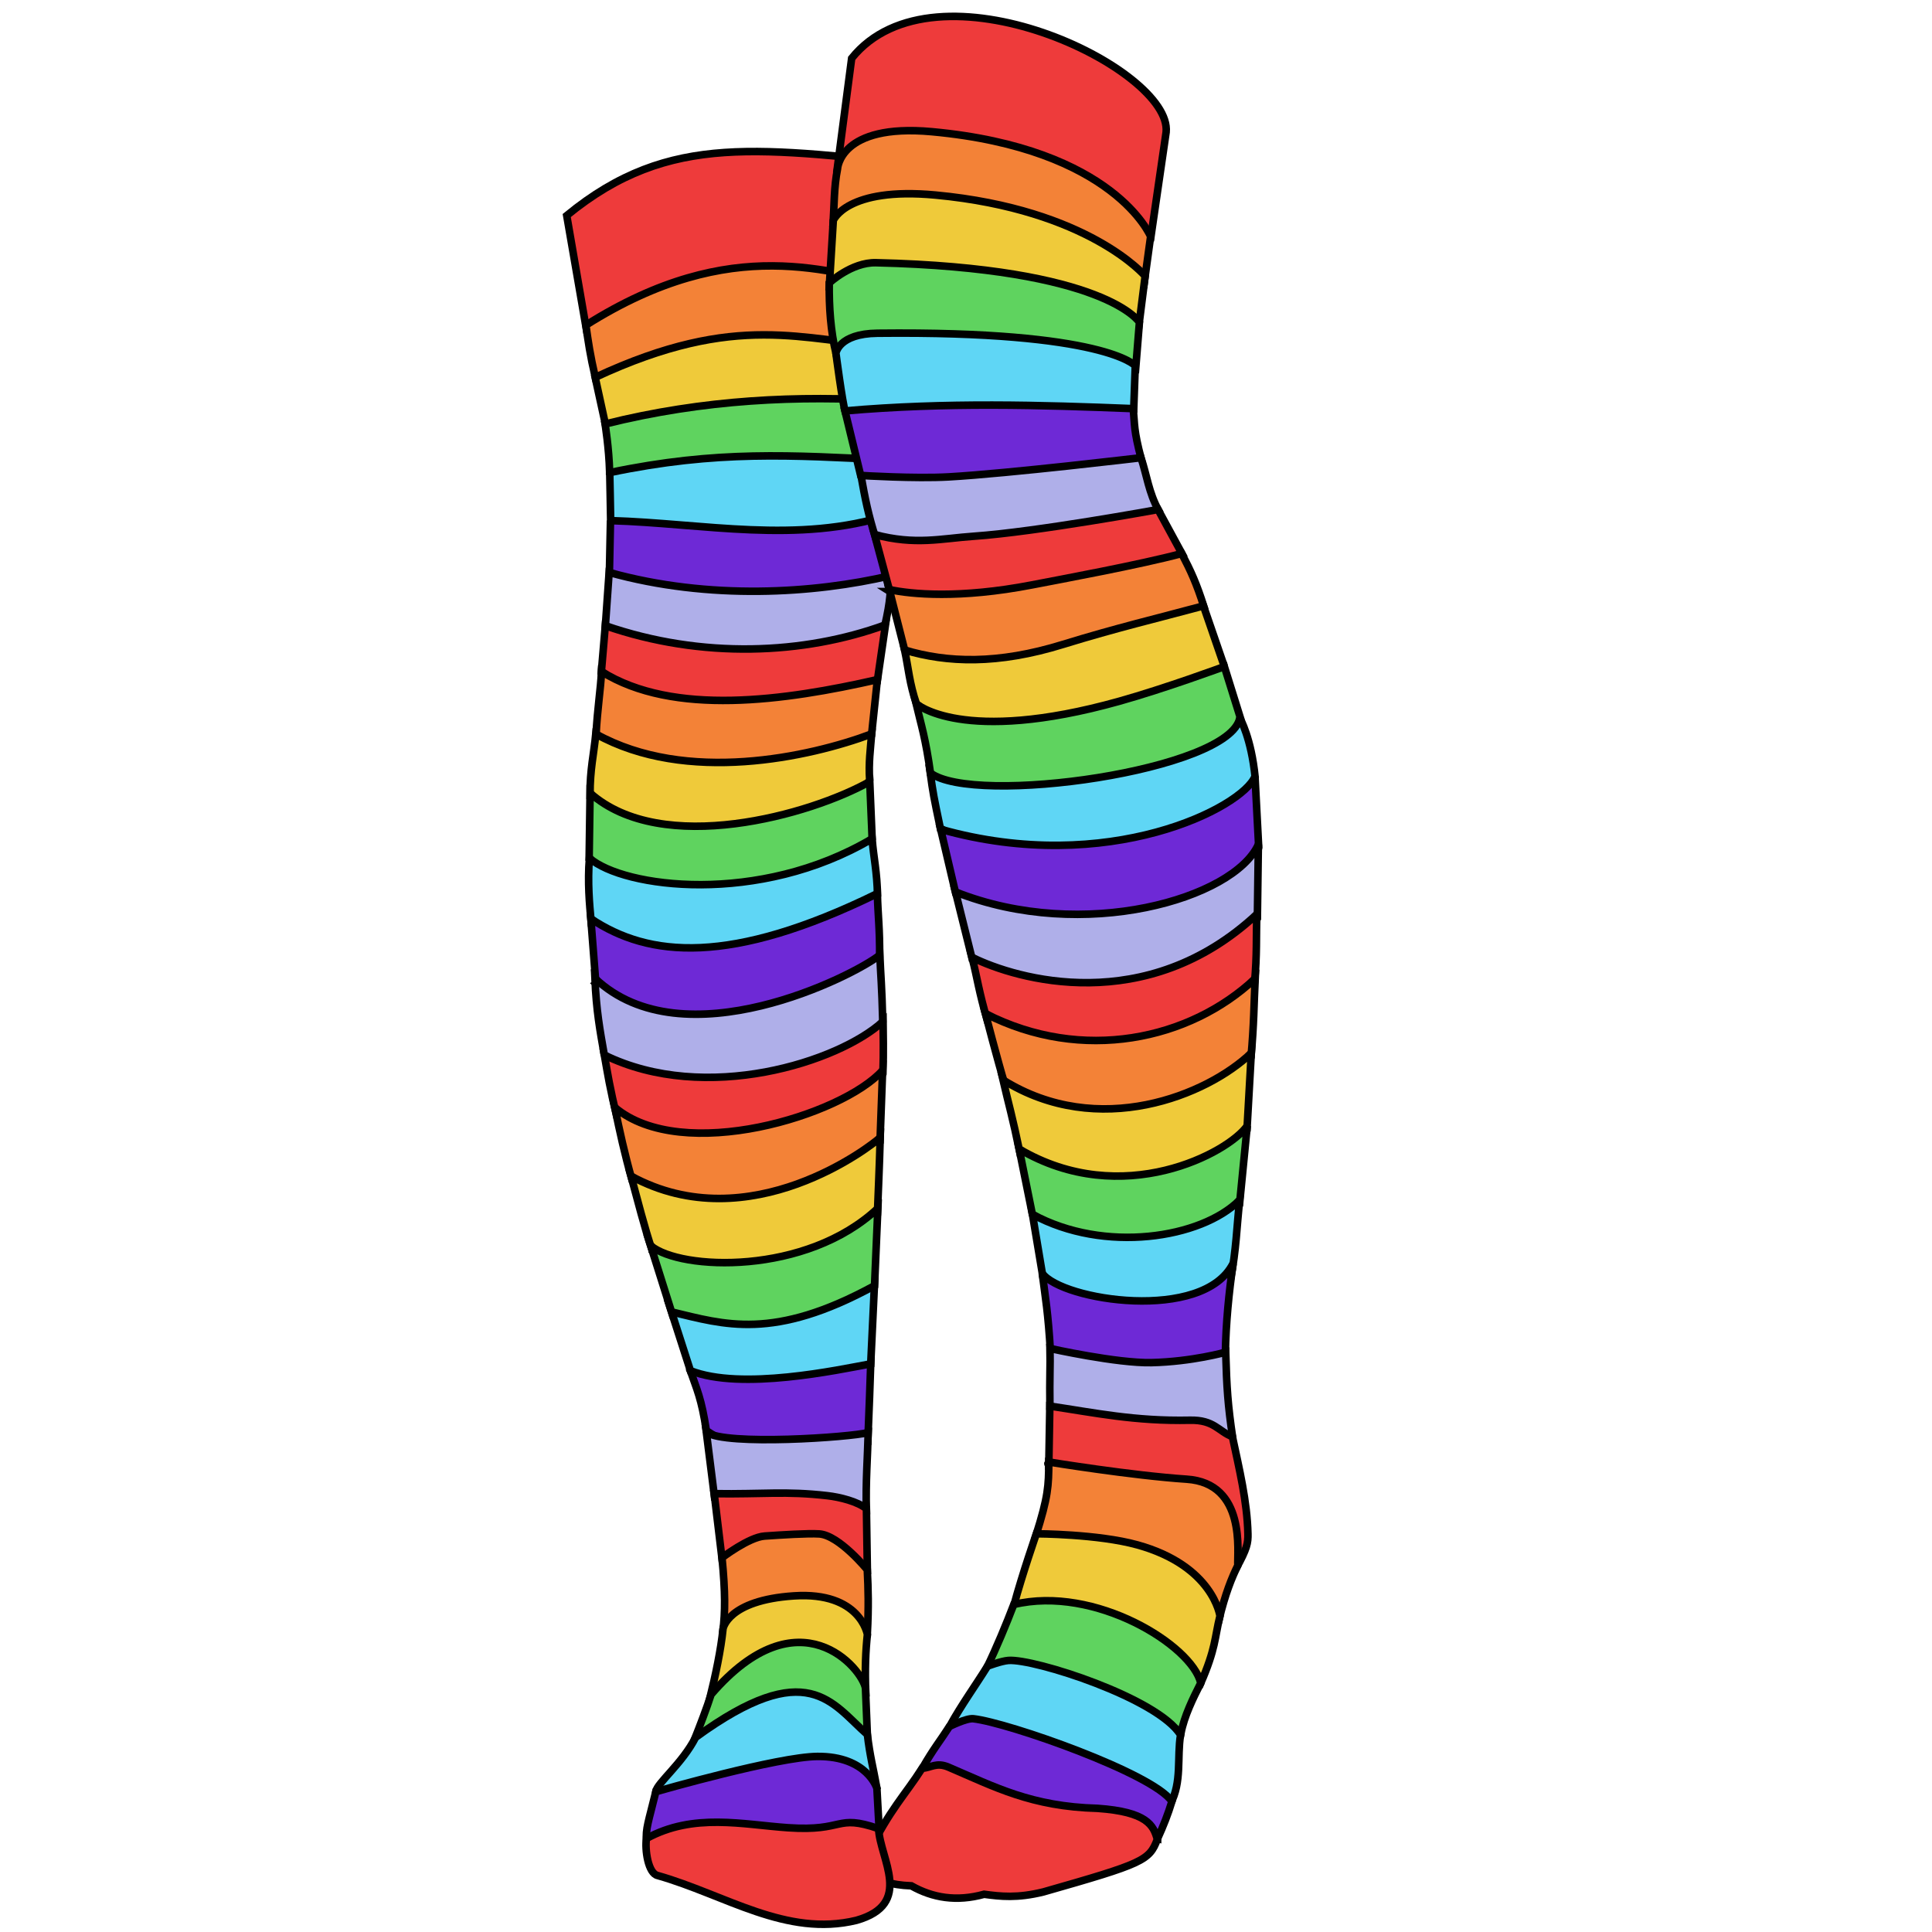 <?xml version="1.0" encoding="UTF-8" standalone="no"?>
<!-- Created with Inkscape (http://www.inkscape.org/) -->

<svg
   xmlns:dc="http://purl.org/dc/elements/1.1/"
   xmlns:cc="http://creativecommons.org/ns#"
   xmlns:rdf="http://www.w3.org/1999/02/22-rdf-syntax-ns#"
   xmlns:svg="http://www.w3.org/2000/svg"
   xmlns="http://www.w3.org/2000/svg"
   xmlns:sodipodi="http://sodipodi.sourceforge.net/DTD/sodipodi-0.dtd"
   xmlns:inkscape="http://www.inkscape.org/namespaces/inkscape"
   viewBox="0 0 256 256"
   id="svg4164"
   version="1.1"
   inkscape:version="0.91 r13725"
   sodipodi:docname="sock_rainbow_stockings.svg">
  <style
     id="style3">
    svg { cursor: default;}
  </style>
  <defs
     id="defs4166">
    <inkscape:path-effect
       effect="powerstroke"
       id="path-effect4255"
       is_visible="true"
       offset_points="0.089,0.398"
       sort_points="true"
       interpolator_type="Linear"
       interpolator_beta="0.2"
       start_linecap_type="zerowidth"
       linejoin_type="round"
       miter_limit="4"
       end_linecap_type="zerowidth"
       cusp_linecap_type="round" />
    <inkscape:path-effect
       effect="powerstroke"
       id="path-effect4203"
       is_visible="true"
       offset_points="0.813,-1.287"
       sort_points="true"
       interpolator_type="Linear"
       interpolator_beta="0.2"
       start_linecap_type="zerowidth"
       linejoin_type="round"
       miter_limit="4"
       end_linecap_type="zerowidth"
       cusp_linecap_type="round" />
    <inkscape:path-effect
       effect="powerstroke"
       id="path-effect4199"
       is_visible="true"
       offset_points="0.283,1.16"
       sort_points="true"
       interpolator_type="Linear"
       interpolator_beta="0.2"
       start_linecap_type="zerowidth"
       linejoin_type="round"
       miter_limit="4"
       end_linecap_type="zerowidth"
       cusp_linecap_type="round" />
    <marker
       inkscape:stockid="Arrow1Lstart"
       orient="auto"
       refY="0.0"
       refX="0.0"
       id="Arrow1Lstart"
       style="overflow:visible"
       inkscape:isstock="true">
      <path
         id="path4233"
         d="M 0.0,0.0 L 5.0,-5.0 L -12.5,0.0 L 5.0,5.0 L 0.0,0.0 z "
         style="fill-rule:evenodd;stroke:#000000;stroke-width:1pt;stroke-opacity:1;fill:#000000;fill-opacity:1"
         transform="scale(0.8) translate(12.5,0)" />
    </marker>
    <inkscape:path-effect
       effect="powerstroke"
       id="path-effect4203-4"
       is_visible="true"
       offset_points="0.454,-0.954"
       sort_points="true"
       interpolator_type="Linear"
       interpolator_beta="0.2"
       start_linecap_type="zerowidth"
       linejoin_type="round"
       miter_limit="4"
       end_linecap_type="zerowidth"
       cusp_linecap_type="round" />
    <inkscape:path-effect
       effect="powerstroke"
       id="path-effect4199-7"
       is_visible="true"
       offset_points="0.882,1.192"
       sort_points="true"
       interpolator_type="Linear"
       interpolator_beta="0.2"
       start_linecap_type="zerowidth"
       linejoin_type="round"
       miter_limit="4"
       end_linecap_type="zerowidth"
       cusp_linecap_type="round" />
  </defs>
  <sodipodi:namedview
     id="base"
     pagecolor="#ffffff"
     bordercolor="#666666"
     borderopacity="1.0"
     inkscape:pageopacity="0.0"
     inkscape:pageshadow="2"
     inkscape:zoom="1.979899"
     inkscape:cx="209.02814"
     inkscape:cy="171.35694"
     inkscape:document-units="px"
     inkscape:current-layer="layer1"
     showgrid="false"
     units="px"
     inkscape:window-width="2560"
     inkscape:window-height="1388"
     inkscape:window-x="-8"
     inkscape:window-y="-8"
     inkscape:window-maximized="1" />
  <g
     inkscape:groupmode="layer"
     id="layer2"
     inkscape:label="Layer 2"
     style="display:inline" />
  <g
     inkscape:label="Layer 1"
     inkscape:groupmode="layer"
     id="layer1"
     transform="translate(0,-796.362)"
     style="display:inline">
    <path
       style="fill:#ee3b3b;fill-opacity:1;fill-rule:evenodd;stroke:#000000;stroke-width:1px;stroke-linecap:butt;stroke-linejoin:miter;stroke-opacity:1"
       d="m 77.753,840.313 -2.659,-15.39 c 13.718,-11.261 25.858,-8.8 48.424,-6.629 l -3.788,15.91 z"
       id="path4258"
       inkscape:connector-curvature="0"
       sodipodi:nodetypes="ccccc" />
    <path
       style="fill:#f38237;fill-opacity:1;fill-rule:evenodd;stroke:#000000;stroke-width:1px;stroke-linecap:butt;stroke-linejoin:miter;stroke-opacity:1"
       d="m 78.908,846.504 c -0.744,-3.225 -0.955,-4.832 -1.277,-7.053 19.554,-12.348 32.469,-6.88 41.91,-5.184 l -1.136,8.586 z"
       id="path4256"
       inkscape:connector-curvature="0"
       sodipodi:nodetypes="ccccc" />
    <path
       style="fill:#efca3a;fill-opacity:1;fill-rule:evenodd;stroke:#000000;stroke-width:1px;stroke-linecap:butt;stroke-linejoin:miter;stroke-opacity:1"
       d="m 80.264,852.784 -1.4,-6.417 c 18.995,-8.871 27.589,-4.768 38.972,-4.145 l 0.505,7.829 c -12.734,2.045 -25.508,5.162 -38.077,2.733 z"
       id="path4254"
       inkscape:connector-curvature="0"
       sodipodi:nodetypes="ccccc" />
    <path
       style="fill:#5fd35f;fill-opacity:1;fill-rule:evenodd;stroke:#000000;stroke-width:1px;stroke-linecap:butt;stroke-linejoin:miter;stroke-opacity:1"
       d="m 80.776,858.874 c -0.079,-3.125 -0.6,-6.329 -0.6,-6.329 13.139,-3.28 25.591,-3.81 37.723,-3.062 l -0.379,7.892 c -13.28,3.553 -25.126,3.78 -36.744,1.499 z"
       id="path4252"
       inkscape:connector-curvature="0"
       sodipodi:nodetypes="ccccc" />
    <path
       style="fill:#5fd6f5;fill-opacity:1;fill-rule:evenodd;stroke:#000000;stroke-width:1px;stroke-linecap:butt;stroke-linejoin:miter;stroke-opacity:1"
       d="m 80.918,865.503 c -0.052,-3.235 -0.084,-4.351 -0.126,-6.519 14.221,-2.983 24.09,-2.299 36.949,-1.673 l 0.063,7.197 c -19.643,8.082 -28.461,2.912 -36.886,0.994 z"
       id="path4250"
       inkscape:connector-curvature="0"
       sodipodi:nodetypes="cccccc" />
    <path
       style="fill:#6e29d6;fill-opacity:1;fill-rule:evenodd;stroke:#000000;stroke-width:1px;stroke-linecap:butt;stroke-linejoin:miter;stroke-opacity:1"
       d="m 80.891,865.344 -0.148,7.183 c 11.631,6.694 26.843,5.874 37.235,0.11 l -0.079,-8.065 c -12.206,3.908 -24.65,1.135 -37.008,0.772 z"
       id="path4248"
       inkscape:connector-curvature="0"
       sodipodi:nodetypes="ccccc" />
    <path
       style="fill:#afafe9;fill-opacity:1;fill-rule:evenodd;stroke:#000000;stroke-width:1px;stroke-linecap:butt;stroke-linejoin:miter;stroke-opacity:1"
       d="m 80.713,872.211 c 13.278,3.706 27.179,2.799 37.297,0.426 -0.016,1.952 0.047,3.115 -0.805,6.787 -4.688,2.991 -21.414,9.461 -37.008,0.099 z"
       id="path4244"
       inkscape:connector-curvature="0"
       sodipodi:nodetypes="ccccc" />
    <path
       style="fill:#ee3b3b;fill-opacity:1;fill-rule:evenodd;stroke:#000000;stroke-width:1px;stroke-linecap:butt;stroke-linejoin:miter;stroke-opacity:1"
       d="m 80.205,879.267 -0.534,6.262 c 12.476,13.123 28.897,5.81 36.561,1.187 l 1.1,-7.561 c -10.802,3.94 -24.303,4.553 -37.126,0.112 z"
       id="path4242"
       inkscape:connector-curvature="0"
       sodipodi:nodetypes="ccccc" />
    <path
       style="fill:#6e29d6;fill-rule:evenodd;stroke:#000000;stroke-width:1px;stroke-linecap:butt;stroke-linejoin:miter;stroke-opacity:1;fill-opacity:1"
       d="m 93.593,985.916 c -0.651,-4.287 -1.237,-5.373 -2.168,-8.07 -0.989,0.514 20.285,-0.64 23.964,-1.143 -0.067,2.064 -0.241,7.1 -0.399,10.713 -10.863,2.066 -15.224,2.686 -21.397,-1.499 z"
       id="path4218"
       inkscape:connector-curvature="0"
       sodipodi:nodetypes="ccccc" />
    <path
       style="fill:#afafe9;fill-rule:evenodd;stroke:#000000;stroke-width:1px;stroke-linecap:butt;stroke-linejoin:miter;stroke-opacity:1"
       d="m 94.677,994.753 -1.083,-8.614 c 2.548,1.816 19.095,0.671 21.449,0.045 -0.072,2.996 -0.352,6.681 -0.241,10.287 z"
       id="path4216"
       inkscape:connector-curvature="0"
       sodipodi:nodetypes="ccccc" />
    <path
       style="fill:#ee3b3b;fill-rule:evenodd;stroke:#000000;stroke-width:1px;stroke-linecap:butt;stroke-linejoin:miter;stroke-opacity:1;fill-opacity:1"
       d="m 95.676,1002.963 -1.042,-8.681 c 6.513,0.09 9.442,-0.371 14.984,0.264 1.699,0.195 4.01,0.776 5.187,1.725 l 0.126,8.144 z"
       id="path4214"
       inkscape:connector-curvature="0"
       sodipodi:nodetypes="ccsccc" />
    <path
       style="fill:#f38237;fill-rule:evenodd;stroke:#000000;stroke-width:1px;stroke-linecap:butt;stroke-linejoin:miter;stroke-opacity:1;fill-opacity:1"
       d="m 95.795,1012.429 c 0.297,-2.448 0.326,-5.039 -0.126,-9.66 0,0 3.558,-2.726 5.644,-2.871 2.239,-0.155 5.716,-0.379 7.242,-0.282 2.642,0.168 6.365,4.749 6.365,4.749 0.129,2.63 0.194,4.816 0.008,8.48 z"
       id="path4212"
       inkscape:connector-curvature="0"
       sodipodi:nodetypes="ccssccc" />
    <path
       style="fill:#efca3a;fill-rule:evenodd;stroke:#000000;stroke-width:1px;stroke-linecap:butt;stroke-linejoin:miter;stroke-opacity:1;fill-opacity:1"
       d="m 94.035,1021.492 c 0.781,-3.157 1.494,-6.562 1.77,-9.298 0,0 0.564,-3.791 9.405,-4.37 8.795,-0.576 9.723,5.114 9.723,5.114 -0.227,2.139 -0.342,4.593 -0.212,7.74 z"
       id="path4210"
       inkscape:connector-curvature="0"
       sodipodi:nodetypes="ccsccc" />
    <path
       style="fill:#5fd35f;fill-rule:evenodd;stroke:#000000;stroke-width:1px;stroke-linecap:butt;stroke-linejoin:miter;stroke-opacity:1;fill-opacity:1"
       d="m 91.962,1027.008 c 0.873,-2.199 1.672,-4.294 2.262,-6.115 11.691,-13.579 20.072,-3.373 20.456,-0.821 0.084,2.028 0.168,4.076 0.253,6.187 z"
       id="path4208"
       inkscape:connector-curvature="0"
       sodipodi:nodetypes="ccccc" />
    <path
       style="fill:#5fd6f5;fill-rule:evenodd;stroke:#000000;stroke-width:1px;stroke-linecap:butt;stroke-linejoin:miter;stroke-opacity:1;fill-opacity:1"
       d="m 86.9,1033.741 c 0.187,-1.129 3.529,-3.736 5.272,-7.166 14.886,-10.843 18.056,-4.485 22.76,-0.379 0.331,2.8 0.793,4.554 1.2,6.755 -9.754,0.379 -30.127,6.037 -29.231,0.789 z"
       id="path4206"
       inkscape:connector-curvature="0"
       sodipodi:nodetypes="ccccc" />
    <path
       style="fill:#6e29d6;fill-rule:evenodd;stroke:#000000;stroke-width:1px;stroke-linecap:butt;stroke-linejoin:miter;stroke-opacity:1;fill-opacity:1"
       d="m 85.669,1040.338 c -0.152,-1.664 0.281,-2.656 1.231,-6.566 0.538,-0.154 16.197,-4.627 21.403,-4.672 6.615,-0.057 7.892,4.23 7.892,4.23 l 0.316,5.808 z"
       id="path4204"
       inkscape:connector-curvature="0"
       sodipodi:nodetypes="ccsccc" />
    <path
       style="fill:#5fd6f5;fill-opacity:1;fill-rule:evenodd;stroke:#000000;stroke-width:1px;stroke-linecap:butt;stroke-linejoin:miter;stroke-opacity:1"
       d="m 91.484,977.984 -2.737,-8.501 c 9.766,4.341 21.721,-0.499 27.133,-3.075 l -0.505,10.67 c -4.315,0.792 -17.127,3.578 -23.89,0.906 z"
       id="path4220"
       inkscape:connector-curvature="0"
       sodipodi:nodetypes="ccccc" />
    <path
       style="fill:#f38237;fill-opacity:1;fill-rule:evenodd;stroke:#000000;stroke-width:1px;stroke-linecap:butt;stroke-linejoin:miter;stroke-opacity:1"
       d="m 78.968,893.844 c 0.196,-3.658 0.625,-6.172 0.735,-8.501 9.534,5.972 24.326,3.856 36.554,1.073 l -0.773,7.327 c -6.696,5.841 -25.305,13.19 -36.517,0.1 z"
       id="path4240"
       inkscape:connector-curvature="0"
       sodipodi:nodetypes="ccccc" />
    <path
       style="fill:#efca3a;fill-opacity:1;fill-rule:evenodd;stroke:#000000;stroke-width:1px;stroke-linecap:butt;stroke-linejoin:miter;stroke-opacity:1"
       d="m 78.188,901.568 c -0.021,-3.199 0.502,-5.309 0.758,-7.955 12.016,6.688 28.299,3.08 36.555,0 -0.161,1.972 -0.423,3.868 -0.268,6.077 -3.416,6.923 -28.185,17.864 -37.044,1.878 z"
       id="path4238"
       inkscape:connector-curvature="0"
       sodipodi:nodetypes="ccccc" />
    <path
       style="fill:#5fd35f;fill-opacity:1;fill-rule:evenodd;stroke:#000000;stroke-width:1px;stroke-linecap:butt;stroke-linejoin:miter;stroke-opacity:1"
       d="m 78.062,910.218 0.126,-8.776 c 9.547,8.469 29.237,2.885 37.06,-1.515 l 0.316,7.576 c -5.206,8.187 -26.402,18.412 -37.502,2.715 z"
       id="path4236"
       inkscape:connector-curvature="0"
       sodipodi:nodetypes="ccccc" />
    <path
       style="fill:#5fd6f5;fill-opacity:1;fill-rule:evenodd;stroke:#000000;stroke-width:1px;stroke-linecap:butt;stroke-linejoin:miter;stroke-opacity:1"
       d="m 78.346,918.678 c -0.255,-2.645 -0.492,-5.313 -0.253,-8.618 4.517,3.95 22.485,6.303 37.463,-2.557 0.2,2.476 0.673,4.443 0.714,7.502 -5.29,9.582 -22.705,18.745 -37.924,3.673 z"
       id="path4234"
       inkscape:connector-curvature="0"
       sodipodi:nodetypes="ccccc" />
    <path
       style="fill:#6e29d6;fill-opacity:1;fill-rule:evenodd;stroke:#000000;stroke-width:1px;stroke-linecap:butt;stroke-linejoin:miter;stroke-opacity:1"
       d="m 78.958,926.715 -0.67,-8.62 c 7.68,5.121 18.452,6.215 37.969,-3.331 0.071,2.914 0.329,4.546 0.3,8.413 -4.468,8.627 -22.843,18.686 -37.6,3.539 z"
       id="path4232"
       inkscape:connector-curvature="0"
       sodipodi:nodetypes="ccccc" />
    <path
       style="fill:#afafe9;fill-opacity:1;fill-rule:evenodd;stroke:#000000;stroke-width:1px;stroke-linecap:butt;stroke-linejoin:miter;stroke-opacity:1"
       d="m 80.085,936.222 c -0.59,-3.345 -1.072,-5.908 -1.257,-10.235 11.746,11.128 34.37,-0.352 37.754,-3.079 0.127,2.936 0.258,3.875 0.386,8.816 -6.043,13.275 -26.962,15.326 -36.883,4.498 z"
       id="path4230"
       inkscape:connector-curvature="0"
       sodipodi:nodetypes="ccccc" />
    <path
       style="fill:#ee3b3b;fill-opacity:1;fill-rule:evenodd;stroke:#000000;stroke-width:1px;stroke-linecap:butt;stroke-linejoin:miter;stroke-opacity:1"
       d="m 81.742,944.348 c -0.953,-3.898 -1.183,-5.486 -1.664,-8.193 13.42,6.581 31.107,0.912 36.934,-4.453 0.011,1.455 0.089,3.959 -0.022,6.922 -8.204,15.343 -23.416,13.738 -35.247,5.724 z"
       id="path4228"
       inkscape:connector-curvature="0"
       sodipodi:nodetypes="cccccc" />
    <path
       style="fill:#f38237;fill-opacity:1;fill-rule:evenodd;stroke:#000000;stroke-width:1px;stroke-linecap:butt;stroke-linejoin:miter;stroke-opacity:1"
       d="m 83.747,952.73 c -1.028,-3.646 -1.603,-6.342 -2.291,-9.633 8.95,7.54 30.13,1.077 35.496,-4.91 l -0.349,9.514 c -4.373,6.516 -15.657,15.831 -32.856,5.029 z"
       id="path4226"
       inkscape:connector-curvature="0"
       sodipodi:nodetypes="ccccc" />
    <path
       style="fill:#efca3a;fill-opacity:1;fill-rule:evenodd;stroke:#000000;stroke-width:1px;stroke-linecap:butt;stroke-linejoin:miter;stroke-opacity:1"
       d="m 86.421,962.059 c -1.05,-3.096 -1.912,-6.602 -2.804,-9.857 15.739,8.582 31.972,-4.1 33.019,-5.114 -0.126,4.291 -0.253,6.911 -0.379,10.228 -3.083,6.552 -18.255,11.611 -29.836,4.743 z"
       id="path4224"
       inkscape:connector-curvature="0"
       sodipodi:nodetypes="ccccc" />
    <path
       style="fill:#5fd35f;fill-opacity:1;fill-rule:evenodd;stroke:#000000;stroke-width:1px;stroke-linecap:butt;stroke-linejoin:miter;stroke-opacity:1"
       d="m 88.984,970.196 -2.77,-8.776 c 3.942,3.293 20.615,3.968 30.108,-4.956 l -0.442,10.259 c -13.41,7.325 -19.919,5.139 -26.895,3.472 z"
       id="path4222"
       inkscape:connector-curvature="0"
       sodipodi:nodetypes="ccccc" />
    <path
       style="fill:#ee3b3b;fill-opacity:1;fill-rule:evenodd;stroke:#000000;stroke-width:1px;stroke-linecap:butt;stroke-linejoin:miter;stroke-opacity:1"
       d="m 110.923,818.815 1.926,-14.726 c 11.079,-13.776 42.511,1.39 41.669,9.786 l -2.02,13.89 z"
       id="path4344"
       inkscape:connector-curvature="0"
       sodipodi:nodetypes="ccccc" />
    <path
       style="fill:#f38237;fill-opacity:1;fill-rule:evenodd;stroke:#000000;stroke-width:1px;stroke-linecap:butt;stroke-linejoin:miter;stroke-opacity:1"
       d="m 110.386,826.06 c 0.153,-2.444 0.113,-4.92 0.587,-7.31 0,0 0.246,-6.06 12.481,-4.939 24.246,2.223 29.01,13.89 29.01,13.89 l -0.868,6.298 z"
       id="path4342"
       inkscape:connector-curvature="0"
       sodipodi:nodetypes="ccsccc" />
    <path
       style="fill:#efca3a;fill-opacity:1;fill-rule:evenodd;stroke:#000000;stroke-width:1px;stroke-linecap:butt;stroke-linejoin:miter;stroke-opacity:1"
       d="m 109.881,834.393 0.537,-8.823 c 0,0 1.749,-4.468 13.542,-3.362 20.34,1.907 27.779,10.733 27.779,10.733 l -0.821,6.503 z"
       id="path4340"
       inkscape:connector-curvature="0"
       sodipodi:nodetypes="ccsccc" />
    <path
       style="fill:#5fd35f;fill-opacity:1;fill-rule:evenodd;stroke:#000000;stroke-width:1px;stroke-linecap:butt;stroke-linejoin:miter;stroke-opacity:1"
       d="m 110.78,843.247 c -0.719,-3.037 -0.936,-6.186 -0.899,-9.391 0,0 2.933,-2.759 6.187,-2.683 30.5,0.715 34.913,7.892 34.913,7.892 l -0.505,6.25 z"
       id="path4338"
       inkscape:connector-curvature="0"
       sodipodi:nodetypes="ccsccc" />
    <path
       style="fill:#5fd6f5;fill-opacity:1;fill-rule:evenodd;stroke:#000000;stroke-width:1px;stroke-linecap:butt;stroke-linejoin:miter;stroke-opacity:1"
       d="m 112.028,851.061 c -0.426,-1.421 -1.263,-7.892 -1.263,-7.892 0,0 0.323,-2.594 5.493,-2.652 30.217,-0.336 34.172,4.309 34.172,4.309 -0.065,1.84 -0.103,3.008 -0.205,5.745 z"
       id="path4336"
       inkscape:connector-curvature="0"
       sodipodi:nodetypes="ccsccc" />
    <path
       style="fill:#6e29d6;fill-opacity:1;fill-rule:evenodd;stroke:#000000;stroke-width:1px;stroke-linecap:butt;stroke-linejoin:miter;stroke-opacity:1"
       d="m 114.111,859.647 -2.147,-8.839 c 13.479,-1.167 25.874,-0.786 38.196,-0.3 0.21,2.21 0.042,2.778 1.058,6.661 -5.855,1.306 -23.167,7.562 -37.107,2.478 z"
       id="path4334"
       inkscape:connector-curvature="0"
       sodipodi:nodetypes="ccccc" />
    <path
       style="fill:#afafe9;fill-opacity:1;fill-rule:evenodd;stroke:#000000;stroke-width:1px;stroke-linecap:butt;stroke-linejoin:miter;stroke-opacity:1"
       d="m 116.053,867.744 c -1.005,-3.18 -1.42,-5.298 -1.973,-8.381 0,0 7.16,0.443 11.617,0.189 8.015,-0.456 25.491,-2.541 25.491,-2.541 0.773,2.32 1.034,4.64 2.32,6.961 -9.858,5.814 -21.427,12.317 -37.455,3.772 z"
       id="path4332"
       inkscape:connector-curvature="0"
       sodipodi:nodetypes="ccsccc" />
    <path
       style="fill:#ee3b3b;fill-opacity:1;fill-rule:evenodd;stroke:#000000;stroke-width:1px;stroke-linecap:butt;stroke-linejoin:miter;stroke-opacity:1"
       d="m 117.907,874.748 -2.028,-7.556 c 5.435,1.443 8.833,0.522 13.195,0.221 8.189,-0.565 24.37,-3.536 24.37,-3.536 l 3.188,5.872 c -12.778,3.562 -25.256,13.57 -38.726,4.999 z"
       id="path4330"
       inkscape:connector-curvature="0"
       sodipodi:nodetypes="ccsccc" />
    <path
       style="fill:#f38237;fill-opacity:1;fill-rule:evenodd;stroke:#000000;stroke-width:1px;stroke-linecap:butt;stroke-linejoin:miter;stroke-opacity:1"
       d="m 119.888,882.563 -2.054,-8.08 c 2.929,0.626 9.287,1.241 18.919,-0.62 3.82,-0.738 14.339,-2.682 19.83,-4.155 1.214,2.338 1.944,3.898 2.952,7.074 -13.627,8.164 -26.985,12.197 -39.647,5.781 z"
       id="path4298"
       inkscape:connector-curvature="0"
       sodipodi:nodetypes="ccsccc" />
    <path
       style="fill:#efca3a;fill-opacity:1;fill-rule:evenodd;stroke:#000000;stroke-width:1px;stroke-linecap:butt;stroke-linejoin:miter;stroke-opacity:1"
       d="m 121.429,889.617 c -0.916,-2.67 -1.069,-4.767 -1.562,-7.121 5.647,1.685 12.293,1.948 21.027,-0.759 7.048,-2.173 12.48,-3.448 18.571,-5.089 l 2.701,7.835 c 0,3.967 -16.91,13.102 -25.814,12.96 -5.223,-0.084 -14.923,-7.826 -14.923,-7.826 z"
       id="path4296"
       inkscape:connector-curvature="0"
       sodipodi:nodetypes="cccccsc" />
    <path
       style="fill:#5fd35f;fill-opacity:1;fill-rule:evenodd;stroke:#000000;stroke-width:1px;stroke-linecap:butt;stroke-linejoin:miter;stroke-opacity:1"
       d="m 123.317,898.983 c -0.676,-4.852 -1.257,-6.558 -1.933,-9.389 0,0 6.101,5.517 26.92,-0.312 6.111,-1.711 13.929,-4.598 13.929,-4.598 l 2.188,7.009 c 1.543,6.755 -24.962,21.09 -41.103,7.291 z"
       id="path4294"
       inkscape:connector-curvature="0"
       sodipodi:nodetypes="ccsccc" />
    <path
       style="fill:#5fd6f5;fill-opacity:1;fill-rule:evenodd;stroke:#000000;stroke-width:1px;stroke-linecap:butt;stroke-linejoin:miter;stroke-opacity:1"
       d="m 124.593,906.088 c -0.881,-4.183 -0.954,-4.598 -1.336,-7.323 5.765,4.44 39.762,-0.294 41.029,-7.296 0.044,0.168 1.509,2.644 2.031,7.924 -1.675,11.308 -24.226,17.571 -41.724,6.695 z"
       id="path4292"
       inkscape:connector-curvature="0"
       sodipodi:nodetypes="ccccc" />
    <path
       style="fill:#6e29d6;fill-opacity:1;fill-rule:evenodd;stroke:#000000;stroke-width:1px;stroke-linecap:butt;stroke-linejoin:miter;stroke-opacity:1"
       d="m 126.652,914.818 -2.009,-8.571 c 22.226,6.264 40.031,-2.898 41.652,-7.009 l 0.491,9.42 c -2.465,11.287 -22.603,17.877 -40.134,6.161 z"
       id="path4290"
       inkscape:connector-curvature="0"
       sodipodi:nodetypes="ccccc" />
    <path
       style="fill:#afafe9;fill-opacity:1;fill-rule:evenodd;stroke:#000000;stroke-width:1px;stroke-linecap:butt;stroke-linejoin:miter;stroke-opacity:1"
       d="m 128.884,923.701 -2.277,-9.152 c 16.982,6.737 36.902,0.877 40.134,-6.295 l -0.134,9.821 c -6.72,11.649 -24.073,18.214 -37.723,5.625 z"
       id="path4288"
       inkscape:connector-curvature="0"
       sodipodi:nodetypes="ccccc" />
    <path
       style="fill:#ee3b3b;fill-opacity:1;fill-rule:evenodd;stroke:#000000;stroke-width:1px;stroke-linecap:butt;stroke-linejoin:miter;stroke-opacity:1"
       d="m 130.876,931.769 c -1.234,-4.239 -1.315,-5.54 -2.081,-8.558 5.864,2.916 23.078,7.951 37.746,-5.714 -0.112,3.021 0.039,5.31 -0.312,9.107 -12.011,18.633 -26.777,9.621 -35.352,5.166 z"
       id="path4286"
       inkscape:connector-curvature="0"
       sodipodi:nodetypes="ccccc" />
    <path
       style="fill:#f38237;fill-opacity:1;fill-rule:evenodd;stroke:#000000;stroke-width:1px;stroke-linecap:butt;stroke-linejoin:miter;stroke-opacity:1"
       d="m 133.117,939.954 c -0.818,-2.667 -2.545,-9.283 -2.545,-9.283 12.847,6.566 27.073,3.499 35.744,-4.648 -0.16,3.373 -0.161,6.135 -0.547,10.37 -9.813,11.376 -20.697,11.822 -32.653,3.561 z"
       id="path4284"
       inkscape:connector-curvature="0"
       sodipodi:nodetypes="ccccc" />
    <path
       style="fill:#efca3a;fill-opacity:1;fill-rule:evenodd;stroke:#000000;stroke-width:1px;stroke-linecap:butt;stroke-linejoin:miter;stroke-opacity:1"
       d="m 135.131,949.051 c -0.97,-4.672 -1.49,-6.418 -2.229,-9.591 12.653,7.905 27.062,2.032 32.902,-3.571 l -0.58,10.268 c -3.399,7.556 -15.418,15.674 -30.092,2.894 z"
       id="path4282"
       inkscape:connector-curvature="0"
       sodipodi:nodetypes="ccccc" />
    <path
       style="fill:#5fd35f;fill-opacity:1;fill-rule:evenodd;stroke:#000000;stroke-width:1px;stroke-linecap:butt;stroke-linejoin:miter;stroke-opacity:1"
       d="m 136.83,957.451 -1.786,-8.839 c 13.705,8.093 27.782,0.467 30.223,-3.08 l -1.027,10.446 c -10.121,9.347 -19.14,8.78 -27.411,1.473 z"
       id="path4280"
       inkscape:connector-curvature="0"
       sodipodi:nodetypes="ccccc" />
    <path
       style="fill:#5fd6f5;fill-opacity:1;fill-rule:evenodd;stroke:#000000;stroke-width:1px;stroke-linecap:butt;stroke-linejoin:miter;stroke-opacity:1"
       d="m 138.259,965.978 -1.455,-8.711 c 9.534,5.208 22.367,3.192 27.437,-1.87 -0.339,3.419 -0.447,6.639 -1.161,10.379 -3.239,7.266 -14.808,9.99 -24.821,0.201 z"
       id="path4278"
       inkscape:connector-curvature="0"
       sodipodi:nodetypes="ccccc" />
    <path
       style="fill:#6e29d6;fill-opacity:1;fill-rule:evenodd;stroke:#000000;stroke-width:1px;stroke-linecap:butt;stroke-linejoin:miter;stroke-opacity:1"
       d="m 139.196,975.576 c -0.319,-5.361 -0.667,-7.157 -1.094,-10.491 2.615,3.606 21.333,6.532 25.29,-1.317 -0.56,3.951 -0.956,7.833 -1.027,12.031 -8.514,6.906 -15.567,0.919 -23.17,-0.223 z"
       id="path4276"
       inkscape:connector-curvature="0"
       sodipodi:nodetypes="ccccc" />
    <path
       style="fill:#afafe9;fill-opacity:1;fill-rule:evenodd;stroke:#000000;stroke-width:1px;stroke-linecap:butt;stroke-linejoin:miter;stroke-opacity:1"
       d="m 139.12,983.19 c -0.059,-4.861 0.069,-5.51 0.009,-8.149 0,0 8.877,1.982 13.46,1.875 5.39,-0.126 9.821,-1.384 9.821,-1.384 0.142,4.805 0.283,6.949 0.93,11.358 -0.183,0.491 -24.101,-1.966 -24.22,-3.7 z"
       id="path4274"
       inkscape:connector-curvature="0"
       sodipodi:nodetypes="ccsccc" />
    <path
       style="fill:#ee3b3b;fill-opacity:1;fill-rule:evenodd;stroke:#000000;stroke-width:1px;stroke-linecap:butt;stroke-linejoin:miter;stroke-opacity:1"
       d="m 138.973,990.353 0.134,-7.679 c 5.906,0.878 11.251,2.028 18.571,1.875 3.202,-0.067 3.75,1.458 5.625,2.188 0.908,4.286 1.952,8.565 2.054,12.857 0.029,1.208 -0.112,1.987 -1.562,4.598 -16.125,-7.415 -26.279,-14.492 -24.821,-13.839 z"
       id="path4272"
       inkscape:connector-curvature="0"
       sodipodi:nodetypes="ccscscc" />
    <path
       style="fill:#f38237;fill-opacity:1;fill-rule:evenodd;stroke:#000000;stroke-width:1px;stroke-linecap:butt;stroke-linejoin:miter;stroke-opacity:1"
       d="m 137.232,999.929 c 1.689,-5.328 1.71,-6.655 1.741,-9.844 0,0 11.008,1.797 18.259,2.277 7.947,0.525 6.685,9.722 6.786,11.429 -0.783,1.588 -1.679,3.762 -2.5,7.232 z"
       id="path4270"
       inkscape:connector-curvature="0"
       sodipodi:nodetypes="ccsccc" />
    <path
       style="fill:#efca3a;fill-opacity:1;fill-rule:evenodd;stroke:#000000;stroke-width:1px;stroke-linecap:butt;stroke-linejoin:miter;stroke-opacity:1"
       d="m 134.33,1009.126 c 1.161,-4.286 2.991,-9.531 2.991,-9.531 0,0 8.163,0.022 13.393,1.473 10.06,2.792 10.938,9.42 10.938,9.42 -0.714,2.887 -0.531,4.279 -2.567,8.951 z"
       id="path4268"
       inkscape:connector-curvature="0"
       sodipodi:nodetypes="ccsccc" />
    <path
       style="fill:#5fd35f;fill-opacity:1;fill-rule:evenodd;stroke:#000000;stroke-width:1px;stroke-linecap:butt;stroke-linejoin:miter;stroke-opacity:1"
       d="m 130.737,1017.385 c 1.301,-2.671 2.637,-5.909 3.594,-8.415 10.753,-2.599 23.62,5.419 24.777,10.402 -1.03,2.029 -2.187,4.366 -2.634,6.696 z"
       id="path4266"
       inkscape:connector-curvature="0"
       sodipodi:nodetypes="ccccc" />
    <path
       style="fill:#5fd6f5;fill-opacity:1;fill-rule:evenodd;stroke:#000000;stroke-width:1px;stroke-linecap:butt;stroke-linejoin:miter;stroke-opacity:1"
       d="m 125.809,1025.141 c 1.665,-2.999 3.374,-5.32 5.039,-8.002 0,0 1.814,-0.687 2.768,-0.759 3.418,-0.258 19.82,5.006 22.812,9.866 -0.484,3.025 0.211,6.217 -1.348,9.165 z"
       id="path4264"
       inkscape:connector-curvature="0"
       sodipodi:nodetypes="ccsccc" />
    <path
       style="fill:#6e29d6;fill-opacity:1;fill-rule:evenodd;stroke:#000000;stroke-width:1px;stroke-linecap:butt;stroke-linejoin:miter;stroke-opacity:1"
       d="m 153.391,1039.975 c 0.751,-1.636 1.394,-3.273 1.893,-4.909 -2.431,-3.693 -21.727,-10.458 -26.31,-10.963 -0.925,-0.102 -3.17,1.027 -3.17,1.027 -1.184,1.838 -2.128,2.975 -3.561,5.478 8.019,6.737 20.592,6.51 31.148,9.367 z"
       id="path4262"
       inkscape:connector-curvature="0"
       sodipodi:nodetypes="ccsccc" />
    <path
       style="fill:#ee3b3b;fill-opacity:1;fill-rule:evenodd;stroke:#000000;stroke-width:1px;stroke-linecap:butt;stroke-linejoin:miter;stroke-opacity:1"
       d="m 122.188,1030.666 c -2.348,3.661 -4.223,5.363 -7.098,11.205 0.461,1.913 -0.097,4.15 5.67,4.375 2.82,1.594 5.982,2.129 9.643,1.116 2.164,0.294 4.374,0.547 7.857,-0.312 13.193,-3.758 14.046,-4.162 15.089,-6.964 -0.492,-1.868 -1.376,-3.644 -7.902,-4.107 -8.797,-0.235 -13.616,-2.834 -19.762,-5.46 -1.632,-0.697 -2.331,0.098 -3.497,0.147 z"
       id="path4260"
       inkscape:connector-curvature="0"
       sodipodi:nodetypes="cccccccsc" />
    <path
       style="fill:#ee3b3b;fill-rule:evenodd;stroke:#000000;stroke-width:1px;stroke-linecap:butt;stroke-linejoin:miter;stroke-opacity:1;fill-opacity:1"
       d="m 116.416,1038.665 c 0.179,4.02 4.709,9.979 -2.936,12.153 -9.315,2.258 -17.36,-3.385 -26.321,-5.935 -1.283,-0.26 -1.732,-3.436 -1.501,-4.912 6.249,-3.427 12.775,-1.835 18.76,-1.425 7.641,0.524 6.214,-1.854 11.998,0.118 z"
       id="path4202"
       inkscape:connector-curvature="0"
       sodipodi:nodetypes="ccccsc" />
  </g>
</svg>
